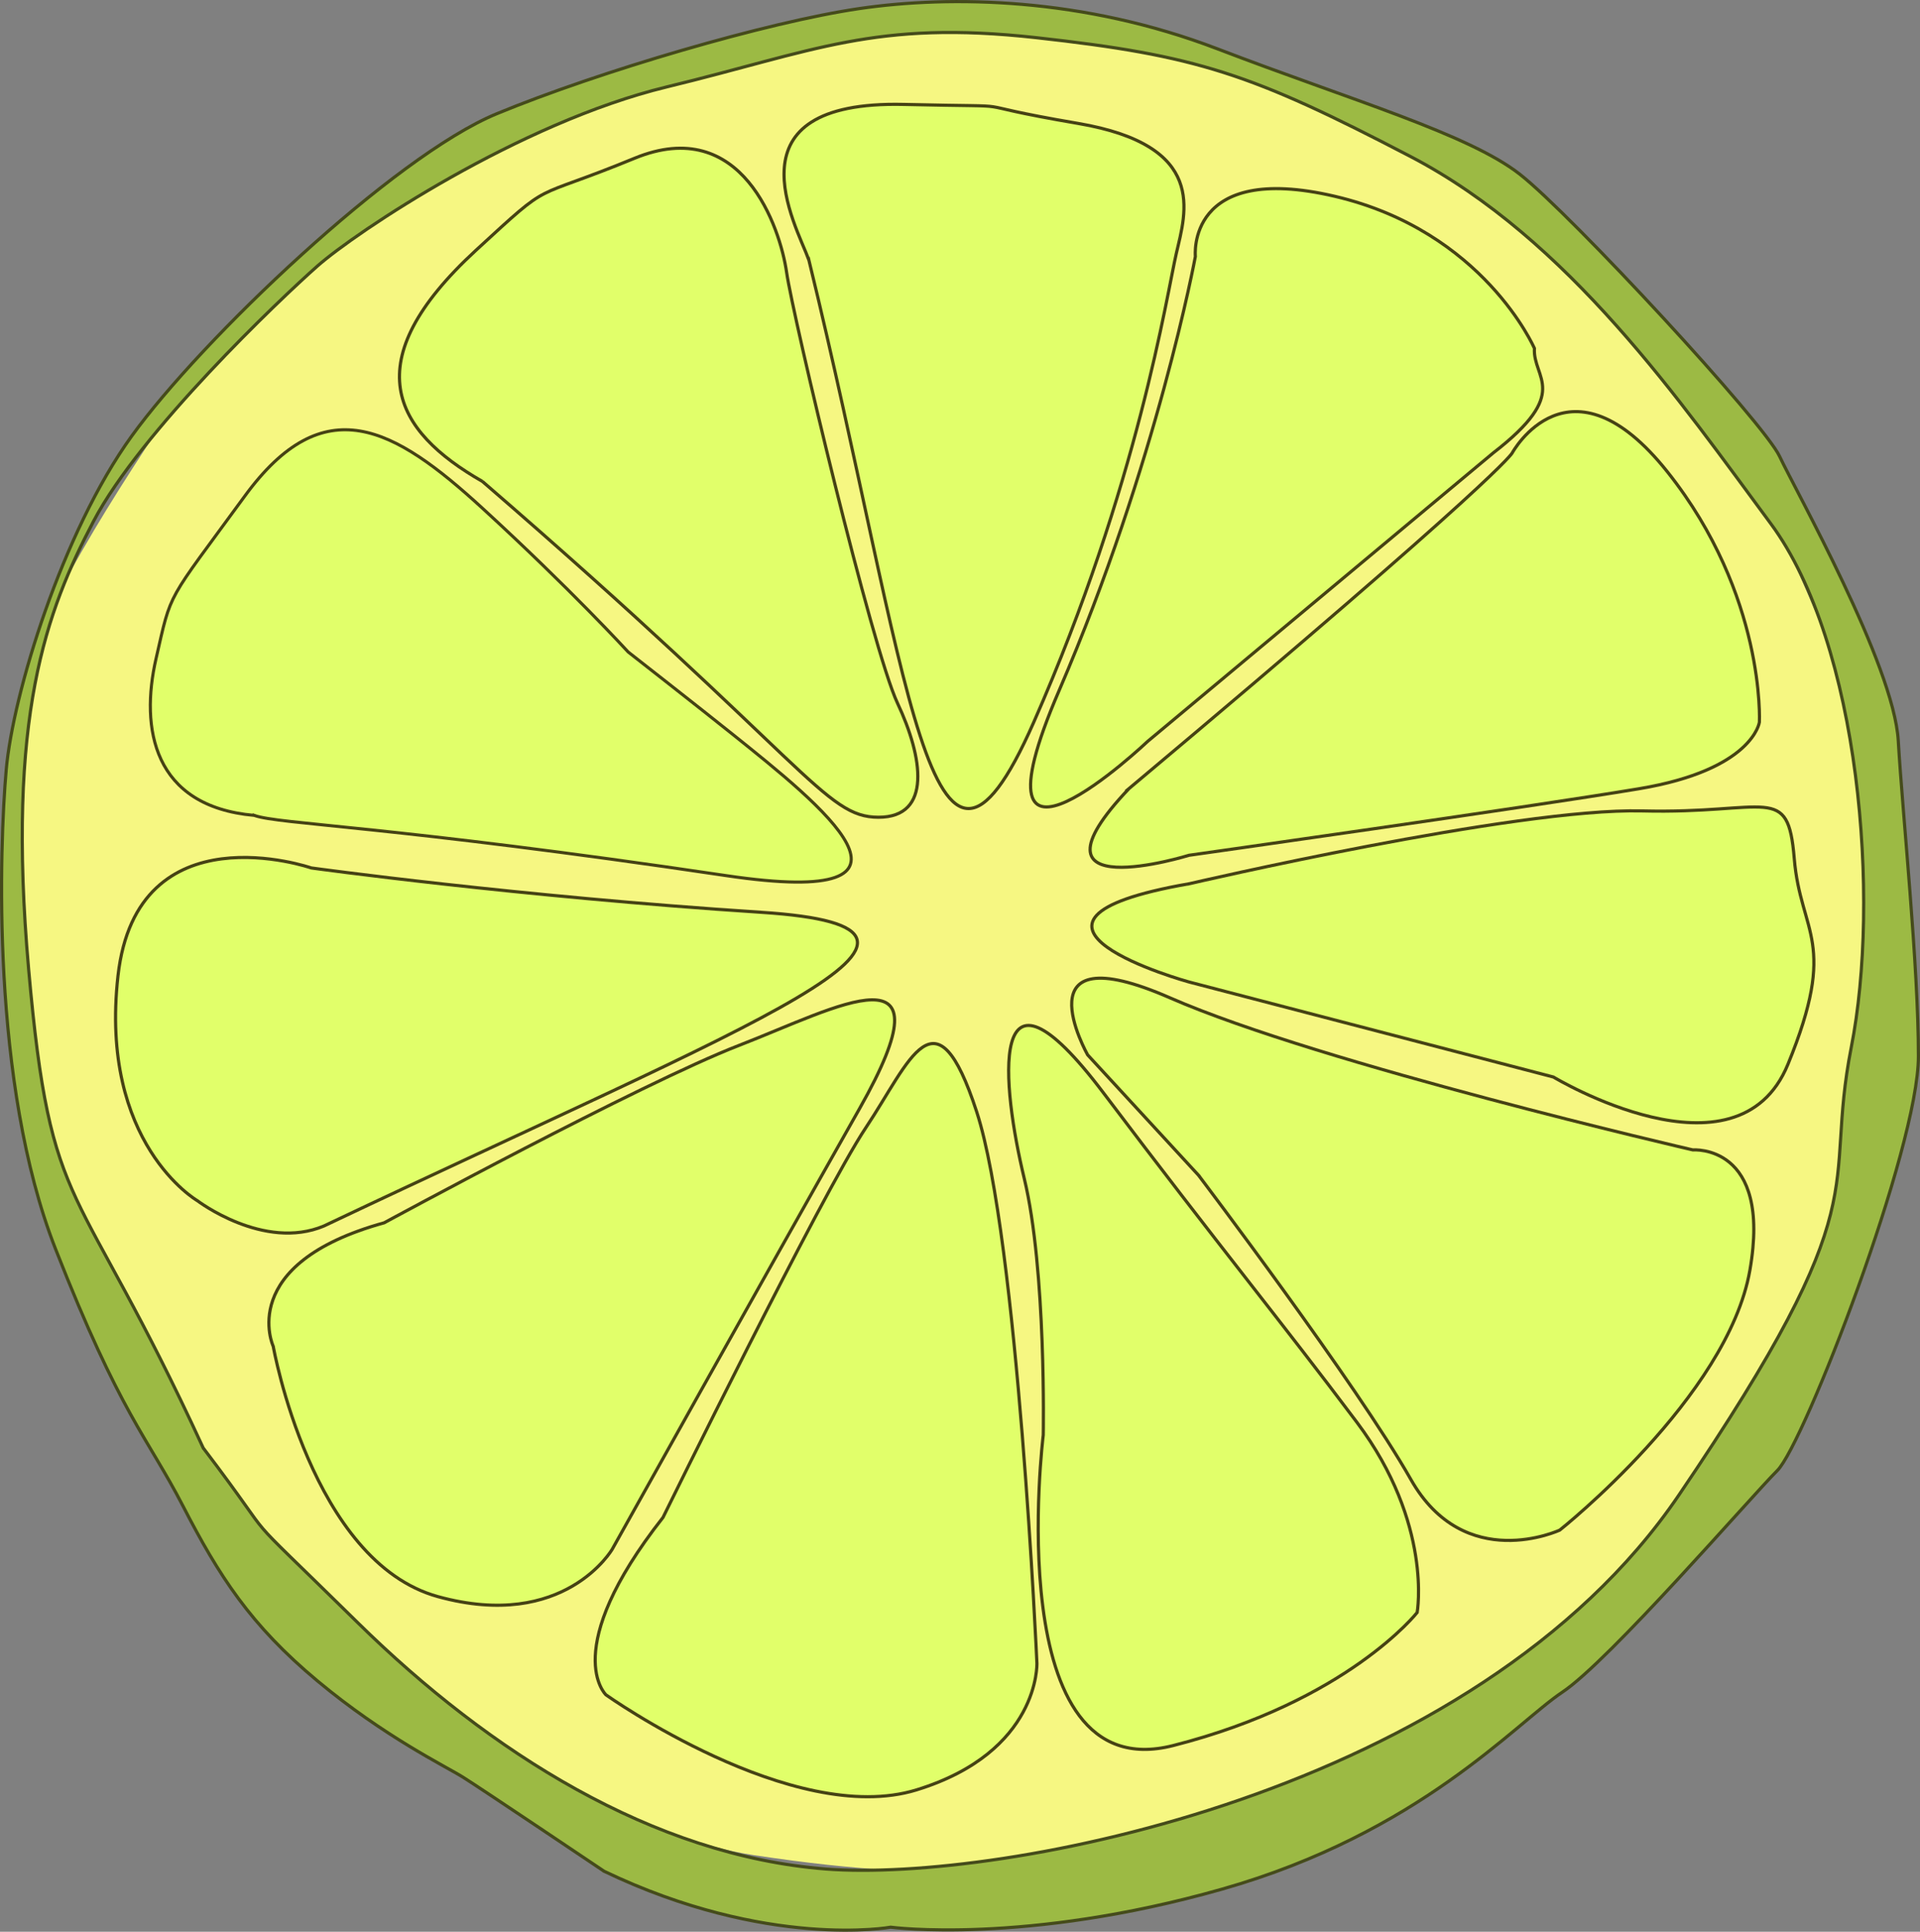 <?xml version="1.0" encoding="UTF-8" standalone="no"?>
<!-- Created with Inkscape (http://www.inkscape.org/) -->

<svg
   xmlns:dc="http://purl.org/dc/elements/1.1/"
   xmlns:cc="http://creativecommons.org/ns#"
   xmlns:rdf="http://www.w3.org/1999/02/22-rdf-syntax-ns#"
   xmlns:svg="http://www.w3.org/2000/svg"
   xmlns="http://www.w3.org/2000/svg"
   xmlns:sodipodi="http://sodipodi.sourceforge.net/DTD/sodipodi-0.dtd"
   xmlns:inkscape="http://www.inkscape.org/namespaces/inkscape"
   version="1.1"
   width="94.125"
   height="94.714"
   id="svg3098"
   inkscape:version="0.48.3.1 r9886"
   sodipodi:docname="lime.svg">
  <rect width="100%" height="100%" fill="#808080" stroke="none"/>
  <sodipodi:namedview
     pagecolor="#ffffff"
     bordercolor="#666666"
     borderopacity="1"
     objecttolerance="10"
     gridtolerance="10"
     guidetolerance="10"
     inkscape:pageopacity="0"
     inkscape:pageshadow="2"
     inkscape:window-width="1231"
     inkscape:window-height="1000"
     id="namedview3131"
     showgrid="false"
     inkscape:zoom="9.101118"
     inkscape:cx="47.062347"
     inkscape:cy="47.356819"
     inkscape:window-x="49"
     inkscape:window-y="24"
     inkscape:window-maximized="1"
     inkscape:current-layer="svg3098" />
  <defs
     id="defs3102" />
  <path
     d="m 9.309,73.7 -6.468,-14.381 c 0,0 -1.213,-3.424 -1.752,-6.574 -0.539,-3.15 -0.943,-9.45 -0.404,-12.463 0.539,-3.013 -0.135,-5.478 1.482,-9.587 1.617,-4.109 7.411,-12.326 7.411,-12.326 0,0 3.234,-3.424 8.355,-7.396 5.121,-3.972 11.858,-8.628 24.39,-9.861 12.532,-1.233 17.787,1.917 17.787,1.917 0,0 7.681,1.233 13.745,7.259 6.064,6.026 9.702,7.396 12.802,14.381 3.099,6.985 4.582,9.998 5.121,15.887 0.539,5.889 0.943,11.368 -0.943,16.709 -1.887,5.341 -5.255,13.559 -7.95,16.024 -2.695,2.465 -8.759,10.82 -13.341,12.189 -4.582,1.37 -9.028,6.437 -14.958,6.026 -5.929,-0.411 -6.738,1.096 -17.653,-0.548 C 26.018,89.313 9.309,73.7 9.309,73.7 z"
     id="path4515"
     style="fill:#f6f782;fill-opacity:1;stroke:none" />
  <g
     id="pulp">
    <path
       style="fill:#e1ff6a;fill-opacity:1;stroke:#464214;stroke-width:0.151px;stroke-linecap:butt;stroke-linejoin:miter;stroke-opacity:1"
       id="path3110"
       d="m 12.464,39.98 c 1.243,0.443 6.545,0.488 23.146,2.954 11.096,1.648 4.524,-3.547 0.351,-6.895 -1.717,-1.377 -5.166,-4.072 -5.166,-4.072 0,0 -2.796,-3.063 -7.146,-7.05 -4.35,-3.987 -7.767,-5.907 -11.651,-0.591 -3.884,5.316 -3.573,4.578 -4.35,7.975 -0.777,3.397 -0.155,7.236 4.816,7.679 z" />
    <path
       style="fill:#e1ff6a;fill-opacity:1;stroke:#464214;stroke-width:0.155px;stroke-linecap:butt;stroke-linejoin:miter;stroke-opacity:1"
       id="path3112"
       d="m 23.649,23.605 c 16,13.825 16.777,16.466 19.418,16.466 2.641,0 2.175,-2.951 0.932,-5.592 -1.243,-2.641 -5.126,-18.952 -5.437,-21.126 -0.311,-2.175 -2.175,-7.767 -7.456,-5.592 -5.282,2.175 -3.884,0.932 -7.767,4.505 -5.962,5.485 -4.039,8.854 0.311,11.34 z" />
    <path
       style="fill:#e1ff6a;fill-opacity:1;stroke:#464214;stroke-width:0.155px;stroke-linecap:butt;stroke-linejoin:miter;stroke-opacity:1"
       id="path3114"
       d="m 39.649,12.731 c 4.971,20.35 5.903,34.33 11.029,22.68 5.126,-11.651 6.524,-20.971 6.99,-22.99 0.466,-2.019 1.553,-5.282 -4.816,-6.369 -6.369,-1.087 -1.864,-0.777 -8.544,-0.932 -8.785,-0.204 -5.282,5.903 -4.66,7.612 z" />
    <path
       style="fill:#e1ff6a;fill-opacity:1;stroke:#464214;stroke-width:0.155px;stroke-linecap:butt;stroke-linejoin:miter;stroke-opacity:1"
       id="path3116"
       d="m 15.882,60.11 c 21.282,-10.097 33.398,-14.602 21.437,-15.379 -11.961,-0.777 -22.058,-2.175 -22.058,-2.175 0,0 -8.544,-2.951 -9.476,5.282 -0.932,8.233 3.884,11.029 3.884,11.029 0,0 3.262,2.485 6.214,1.243 z" />
    <path
       style="fill:#e1ff6a;fill-opacity:1;stroke:#464214;stroke-width:0.155px;stroke-linecap:butt;stroke-linejoin:miter;stroke-opacity:1"
       id="path3118"
       d="m 18.833,59.955 c 0,0 12.583,-6.835 17.398,-8.699 4.816,-1.864 10.563,-5.126 5.903,3.107 -4.66,8.233 -12.117,21.592 -12.117,21.592 0,0 -2.33,4.039 -8.544,2.33 -6.214,-1.709 -8.078,-12.272 -8.078,-12.272 0,0 -1.864,-4.039 5.437,-6.058 z" />
    <path
       style="fill:#e1ff6a;fill-opacity:1;stroke:#464214;stroke-width:0.155px;stroke-linecap:butt;stroke-linejoin:miter;stroke-opacity:1"
       id="path3120"
       d="m 32.503,74.401 c 0,0 7.767,-15.845 9.942,-19.107 2.175,-3.262 3.417,-6.99 5.437,-0.777 2.019,6.214 2.951,27.029 2.951,27.029 0,0 0.155,4.35 -5.903,6.214 -6.058,1.864 -15.223,-4.66 -15.223,-4.66 0,0 -2.33,-2.175 2.796,-8.699 z" />
    <path
       style="fill:#e1ff6a;fill-opacity:1;stroke:#464214;stroke-width:0.155px;stroke-linecap:butt;stroke-linejoin:miter;stroke-opacity:1"
       id="path3122"
       d="m 69.474,79.062 c 0,0 -3.417,4.35 -11.961,6.524 -8.544,2.175 -6.369,-15.223 -6.369,-15.223 0,0 0.155,-8.078 -0.932,-12.583 -1.087,-4.505 -1.864,-11.806 3.884,-4.194 5.748,7.612 8.699,11.185 12.427,16.155 3.728,4.971 2.951,9.32 2.951,9.32 z" />
    <path
       style="fill:#e1ff6a;fill-opacity:1;stroke:#464214;stroke-width:0.155px;stroke-linecap:butt;stroke-linejoin:miter;stroke-opacity:1"
       id="path3124"
       d="m 58.756,57.624 -5.437,-5.903 c 0,0 -3.417,-6.058 4.039,-2.796 7.456,3.262 25.631,7.456 25.631,7.456 0,0 3.884,-0.311 2.796,5.903 -1.087,6.214 -9.32,12.738 -9.32,12.738 0,0 -4.66,2.175 -7.301,-2.485 -2.641,-4.66 -10.408,-14.913 -10.408,-14.913 z" />
    <path
       style="fill:#e1ff6a;fill-opacity:1;stroke:#464214;stroke-width:0.155px;stroke-linecap:butt;stroke-linejoin:miter;stroke-opacity:1"
       id="path3126"
       d="m 73.203,22.207 -16.932,14.136 c 0,0 -9.165,8.699 -4.35,-2.485 4.816,-11.185 6.68,-21.282 6.68,-21.282 0,0 -0.466,-4.66 6.835,-2.951 7.301,1.709 9.787,7.456 9.787,7.456 -0.091,1.476 1.839,2.143 -2.019,5.126 z" />
    <path
       style="fill:#e1ff6a;fill-opacity:1;stroke:#464214;stroke-width:0.155px;stroke-linecap:butt;stroke-linejoin:miter;stroke-opacity:1"
       id="path3128"
       d="m 55.338,38.673 c 18.33,-15.379 18.796,-16.466 18.796,-16.466 0,0 2.796,-5.126 7.612,0.932 4.816,6.058 4.505,12.272 4.505,12.272 0,0 -0.311,2.33 -5.903,3.262 -5.592,0.932 -22.058,3.262 -22.058,3.262 0,0 -8.544,2.641 -2.951,-3.262 z" />
    <path
       style="fill:#e1ff6a;fill-opacity:1;stroke:#464214;stroke-width:0.155px;stroke-linecap:butt;stroke-linejoin:miter;stroke-opacity:1"
       id="path3130"
       d="m 58.29,43.333 c 0,0 16,-3.728 22.214,-3.573 6.214,0.155 7.146,-1.398 7.456,2.33 0.311,3.728 2.175,4.039 -0.311,10.097 -2.485,6.058 -11.495,0.621 -11.495,0.621 l -17.864,-4.66 c 0,0 -10.719,-2.951 0,-4.816 z" />
  </g>
  <path
     d="m 9.965,71.001 c -6.257,-13.611 -7.464,-11.087 -8.562,-23.49 -1.098,-12.404 0.878,-17.563 3.183,-21.954 2.305,-4.391 9.111,-10.867 10.977,-12.514 1.866,-1.647 9.879,-7.025 17.124,-8.781 7.245,-1.756 10.208,-3.293 18.112,-2.415 7.903,0.878 10.538,1.756 18.331,5.818 7.794,4.061 13.282,12.074 17.673,18.002 4.391,5.927 5.379,18.441 3.952,25.686 -1.427,7.245 1.537,7.245 -8.452,21.954 -9.989,14.709 -33.369,18.99 -41.821,18.331 -8.452,-0.659 -16.465,-5.708 -22.941,-12.074 -6.476,-6.367 -3.403,-3.073 -7.574,-8.562 z m 19.648,20.746 c 0,0 -6.037,-4.061 -6.915,-4.61 -0.878,-0.549 -3.842,-1.976 -7.135,-4.72 -3.293,-2.744 -4.83,-5.159 -6.586,-8.562 -1.756,-3.403 -3.073,-4.5 -6.257,-12.623 -3.183,-8.123 -2.744,-19.758 -2.415,-23.49 0.329,-3.732 2.744,-11.635 6.147,-16.355 3.403,-4.72 12.843,-13.721 17.892,-15.807 5.049,-2.086 13.282,-4.5 17.782,-5.159 4.5,-0.659 10.977,-0.549 17.563,1.976 6.586,2.525 12.294,4.171 14.819,6.147 2.525,1.976 11.965,12.184 12.733,13.831 0.768,1.647 5.598,10.208 5.818,13.94 0.22,3.732 0.988,10.977 0.988,15.477 0,4.5 -5.598,18.99 -6.915,20.307 -1.317,1.317 -8.233,9.33 -10.538,10.867 -2.305,1.537 -7.025,6.915 -16.685,9.66 -9.66,2.744 -16.246,1.866 -16.246,1.866 0,0 -6.037,1.098 -14.05,-2.744 z"
     id="path2997"
     style="fill:#9cba44;fill-opacity:1;fill-rule:evenodd;stroke:#454b1b;stroke-width:0.155px;stroke-linecap:butt;stroke-linejoin:miter;stroke-opacity:1" />
</svg>
